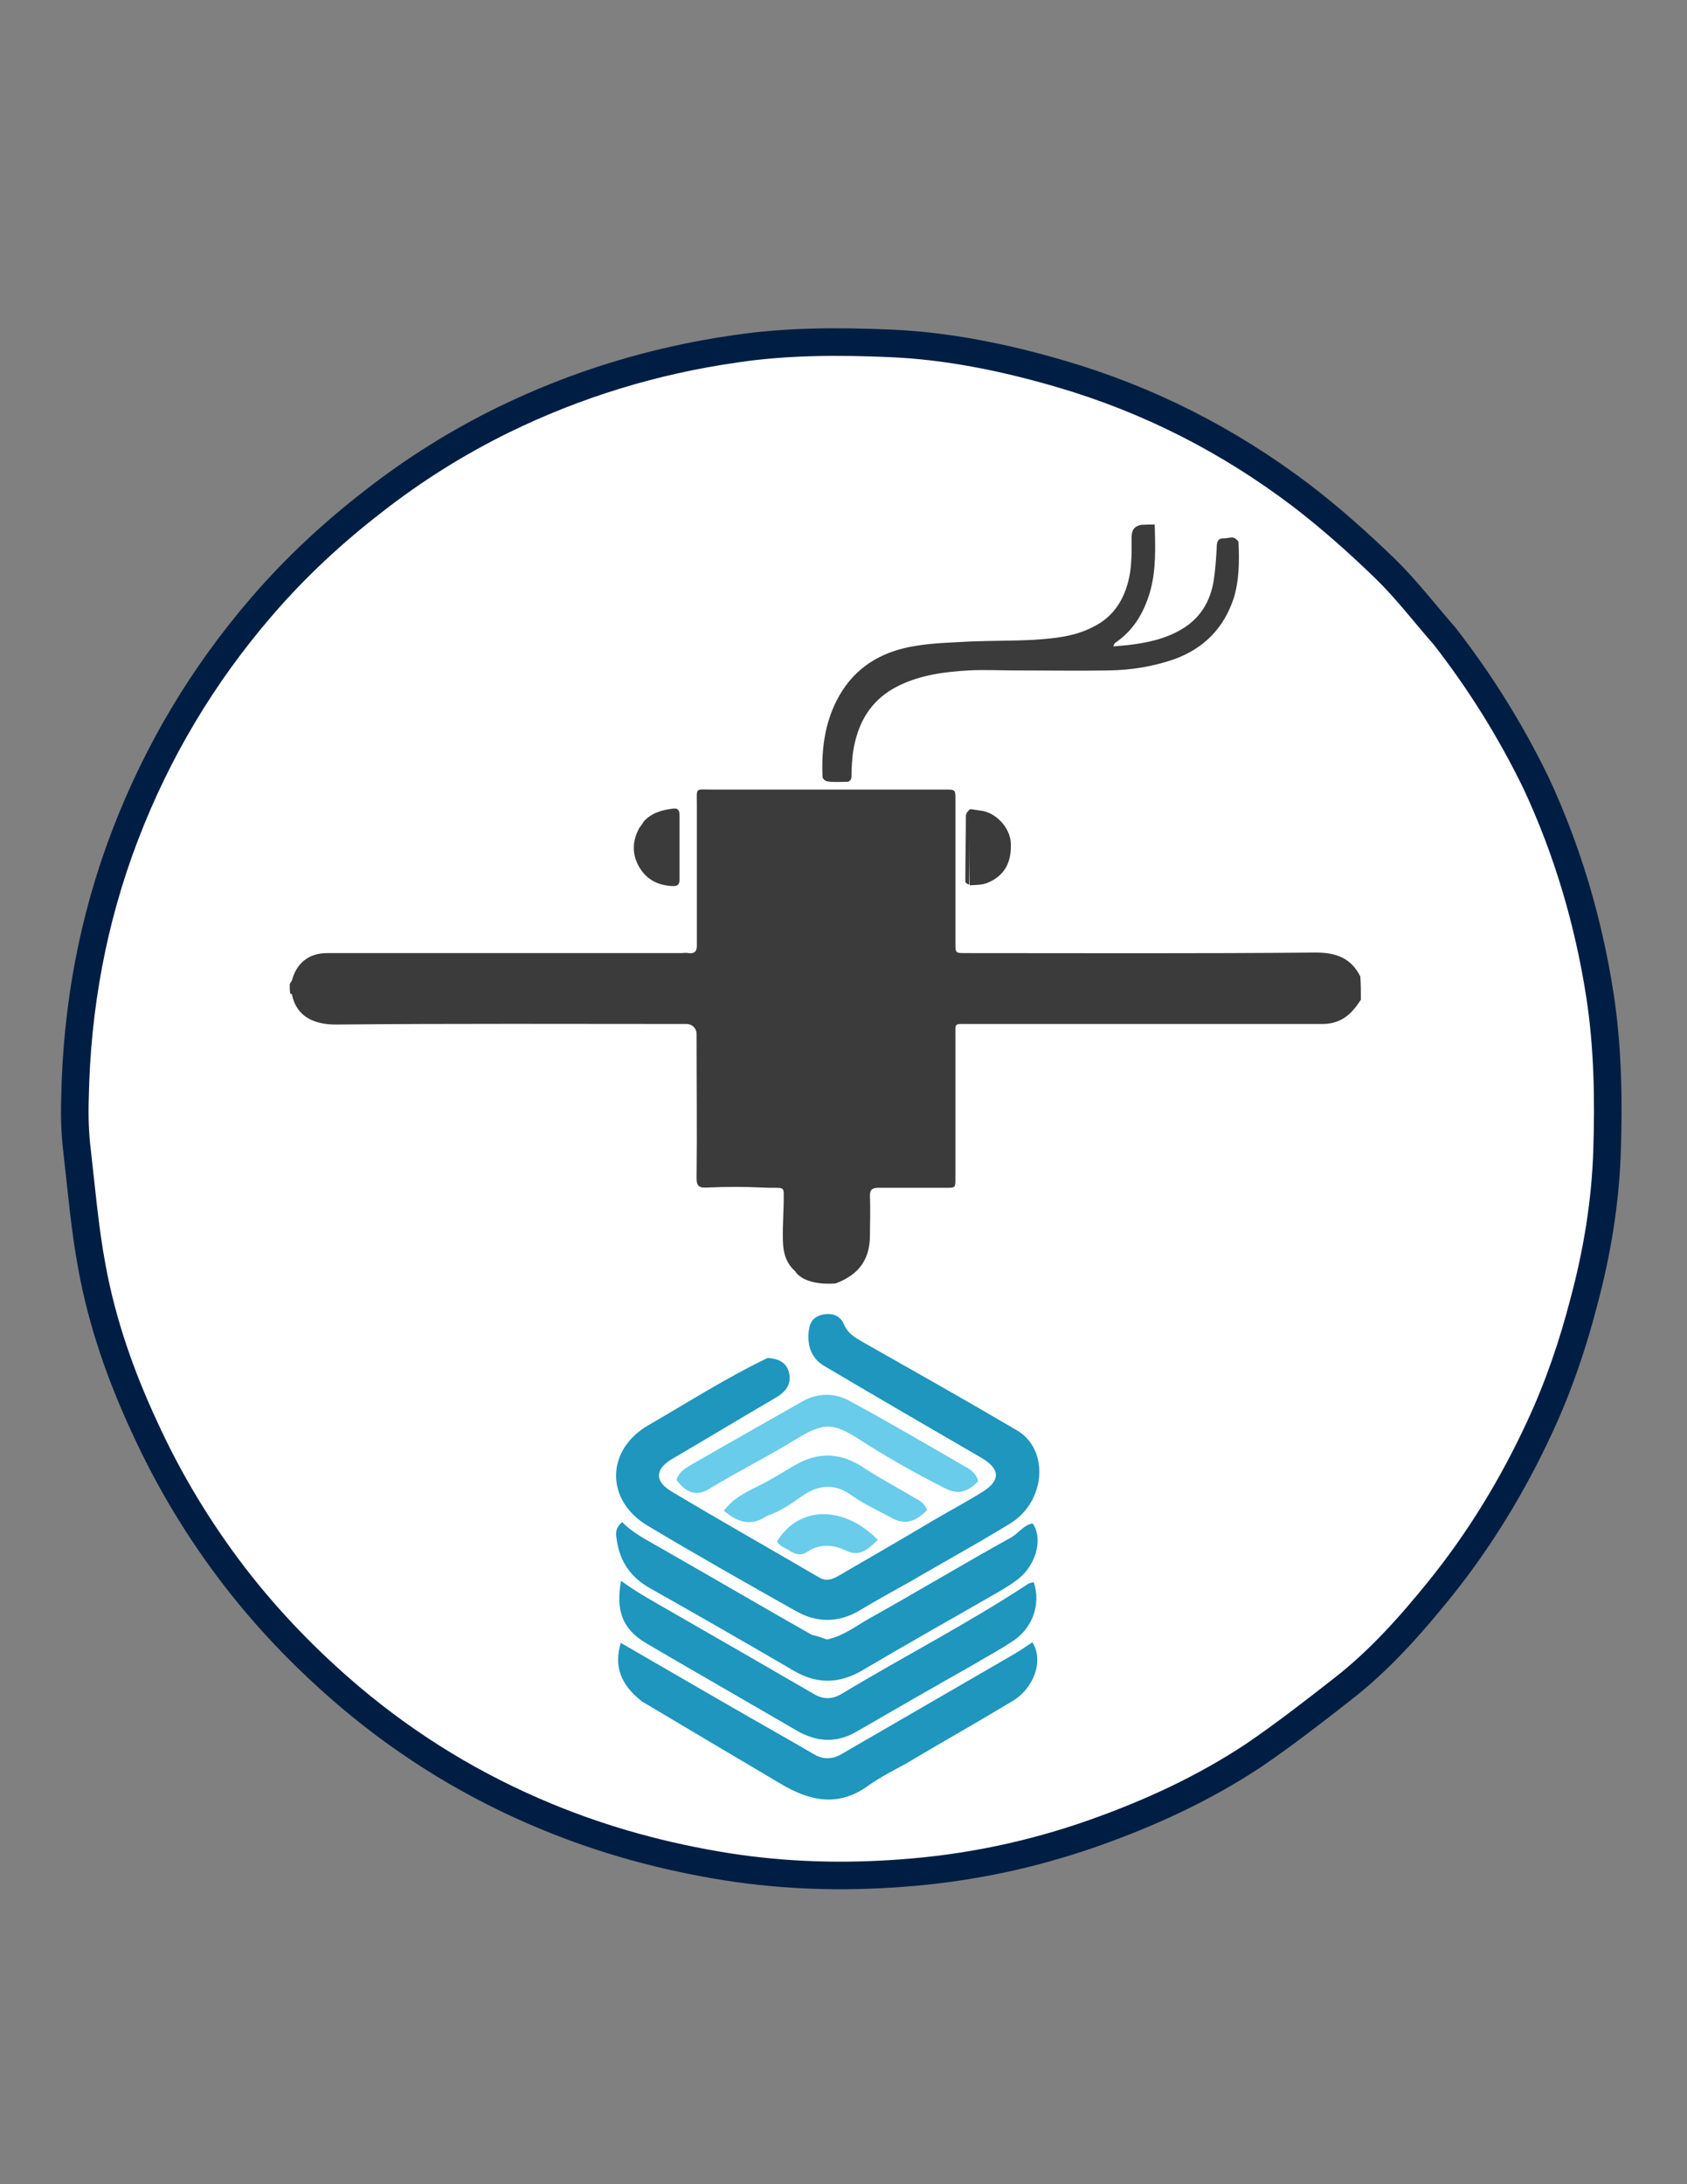 <?xml version="1.0" encoding="utf-8"?>
<!-- Generator: Adobe Illustrator 24.1.1, SVG Export Plug-In . SVG Version: 6.00 Build 0)  -->
<svg version="1.1" id="Layer_1" xmlns="http://www.w3.org/2000/svg" xmlns:xlink="http://www.w3.org/1999/xlink" x="0px" y="0px"
	 viewBox="0 0 612 792" style="enable-background:new 0 0 612 792;" xml:space="preserve">
<rect x="0" y="0" width="612" height="792" fill="#808080" stroke="none"/>
<style type="text/css">
	.st0{fill:#FFFFFF;stroke:#001E43;stroke-width:10;stroke-miterlimit:10;}
	.st1{fill:#1E96BD;}
	.st2{fill:#68CCEA;}
	.st3{fill:#3A3B3A;}
</style>
<g id="Layer_6">
	<g>
		<path class="st0" d="M524.1,230.7c-7.2-8.2-13.9-17-21.5-24.4c-9.6-9.3-19.8-18.4-30.5-26.6c-26.5-20.1-55.6-34.9-87.5-44.2
			c-20.2-5.9-40.8-10.1-61.6-11c-18.8-0.8-37.7-0.8-56.3,2c-29.4,4.2-57.6,12.8-84.2,25.8c-16.5,8.1-32.2,17.9-46.8,29.3
			c-14.9,11.5-28.5,24.1-40.8,38.4c-21.3,24.7-37.8,52.3-49.5,82.8c-11.8,30.8-17.6,62.7-18.2,95.6c-0.2,6.4,0,12.9,0.8,19.3
			c1.6,14,2.8,28.2,5.4,42c3.7,20.1,10.4,39.2,19,57.7c8.9,19.5,19.8,37.5,32.7,54.3c12.5,16.2,26.6,30.7,42.2,43.9
			c21.5,18.1,45.1,32.4,71,43.1c21,8.7,42.8,14.6,65.4,18.2c21,3.3,42.2,3.9,63.3,2.3c23.8-1.7,47-6.5,69.7-14.5
			c20.4-7.2,40-16.2,58.1-28.2c11-7.5,21.6-15.7,32.2-24c13.4-10.4,24.6-23,35.2-36.1c14.6-18.1,26.6-37.8,36.4-59
			c6.8-14.6,12-29.9,16-45.4c4.8-17.9,7.8-36.1,8.4-54.6c0.6-19,0.3-37.8-2.6-56.6c-4.2-26.9-11.8-52.6-23.3-77.2
			C547.8,264.6,537,247.3,524.1,230.7z"/>
	</g>
</g>
<g id="Layer_7">
	<path class="st1" d="M278.5,492.4c4.5,0.3,7.3,2,7.9,6.2c0.5,3.9-1.7,6.2-4.8,8.1c-12.5,7.3-24.9,14.8-37.4,22.1
		c-6.5,3.7-7,8.2-0.6,12c17.7,10.6,35.6,20.7,53.4,31.1c2.6,1.6,4.8,0.9,7.2-0.5c11.7-6.8,23.3-13.5,34.9-20.4
		c5.8-3.4,11.7-6.5,17.4-10.1c6.7-4.2,6.2-8.4-0.5-12.3c-18.8-10.9-37.7-21.9-56.5-33c-4.7-2.6-6.5-6.7-6.2-12
		c0.2-3.3,1.2-5.9,4.7-6.8s6.7,0,8.1,3.3c1.4,3.4,4.2,5,7.2,6.7c18.7,10.6,37.2,21,55.7,31.9c11.8,7,10.4,26-2.8,33.9
		c-11.8,7.2-24,13.9-36,20.9c-6.1,3.4-12.1,6.7-18.1,10.3c-7.9,4.8-15.9,4.7-23.7,0.2c-17.9-10.1-35.8-20.2-53.5-30.8
		c-15.4-9.2-15.1-27.5,0.3-36.4C249.4,508.6,263.3,499.7,278.5,492.4z"/>
	<path class="st1" d="M232.8,616.9c-7.8-6.2-10.1-12.8-7.6-21.2c15.9,9.2,31.7,18.4,47.6,27.5c7.3,4.2,14.8,8.4,22.3,12.8
		c3.7,2.2,7,2,10.6-0.2c20.4-11.8,40.9-23.7,61.3-35.5c2.5-1.4,5-3.1,7.5-4.8c4.2,6.4,0.8,16.7-7.5,21.5
		c-12.6,7.6-25.4,14.8-38,22.3c-4.7,2.6-9.5,5-13.9,8.1c-11,8.1-21.5,5.6-31.9-0.6C266.5,636.9,249.9,627.1,232.8,616.9z"/>
	<path class="st1" d="M300,594.5c6.4-1.4,11-5.3,16.2-8.1c17-9.5,33.6-19.5,50.6-28.9c2.8-1.6,4.5-4.5,7.8-5.1
		c3.7,5,1.6,14.5-4.8,19.8c-2.3,1.9-4.8,3.4-7.5,5c-16.5,9.5-33.1,18.8-49.5,28.5c-8.2,4.8-16.3,5.1-24.7,0.2
		c-17.3-10.1-34.7-20.1-52.1-29.9c-7.2-4-11.2-9.8-12.3-17.9c-0.3-2-0.6-3.9,2-6.2c4.4,4.5,10.3,7.2,15.7,10.4
		c17.7,10.1,35.3,20.4,53.1,30.5C296.1,593.1,297.8,593.7,300,594.5z"/>
	<path class="st1" d="M353.5,603.4c-14.5,8.2-28.6,16.3-42.6,24.4c-7.5,4.4-14.6,3.9-21.9-0.3c-18.2-10.6-36.4-21-54.5-31.6
		c-8.6-5.1-11.2-11.7-9.2-22.7c6.1,4.5,12.5,7.9,18.7,11.5c17.1,9.8,34.4,19.8,51.5,29.7c3.6,2,6.7,1.7,10-0.3
		c22.4-13.5,45.8-25.5,67.5-39.8c0.6-0.3,1.4-0.5,2-0.6c2.8,8.2-0.6,17.3-8.4,21.9C362.4,598.4,358,600.7,353.5,603.4z"/>
	<g>
		<g>
			<path class="st2" d="M245.4,536.6c1.1-3.3,3.7-4.5,6.1-5.9c13.2-7.6,26.5-15.1,39.7-22.6c5.3-3,11.4-3.1,16.7-0.3
				c14,7.6,27.9,15.7,41.7,23.7c2.2,1.2,4.5,2.5,5.3,5.6c-3.4,3.4-6.8,5.3-12,2.6c-10.7-5.4-21.3-11.4-31.4-17.9
				c-9.5-6.1-12.9-5.9-22.6,0c-10.1,6.2-20.7,11.5-31,17.7C252.7,543,248.9,541.3,245.4,536.6z"/>
			<path class="st2" d="M278.2,549.7c-5.9,4-10.7,2.2-15.6-1.9c3.3-4.4,7.8-6.7,12-8.7c4.7-2.3,9-5,13.4-7.6
				c8.9-5.3,17.1-4.8,25.5,0.8c5.9,3.9,12.3,7.2,18.4,10.9c1.7,0.9,3.6,1.9,4.4,4.4c-3.7,3.7-7.6,5.9-13.2,2.6
				c-4.7-2.6-9.6-4.7-13.9-7.8c-6.1-4.5-12-4.2-18.1,0C287.1,545.2,283.2,548,278.2,549.7z"/>
			<path class="st2" d="M286.9,562.6c-1.9-1.4-4-1.7-5-3.7c7.9-12.9,24.1-13.2,36.6-0.5c-3.4,3-6.4,6.4-11.5,3.9
				c-4.8-2.3-9.5-2.6-14,0.3C291.1,564,289.3,563.9,286.9,562.6z"/>
		</g>
	</g>
	<g>
		<g>
			<path class="st3" d="M275.4,476.7"/>
			<path class="st3" d="M284.3,436.2c0-7,0.9-5.1-7.9-5.6c-6.5-0.3-12.9-0.3-19.5,0c-3.1,0.2-4.2-0.3-4.2-3.3c0.2-17.4,0-35,0-52.4
				c0-2-1.6-3.6-3.6-3.6c-42.5,0-85-0.2-127.3,0.2c-7.5,0-14.2-2.6-15.9-10.9c0-0.2-0.3-0.2-0.6-0.3c-0.2-1.1-0.2-2-0.2-3.4
				c0.3-0.8,0.8-1.1,0.9-1.7c1.7-6.1,6.2-9.6,12.6-9.6c42.8,0,85.6,0,128.4,0c0.9,0,1.9-0.2,2.8,0c2.3,0.3,3.1-0.8,3-3
				c0-17,0-33.8,0-50.7c0-6.5-0.8-5.6,5.6-5.6c28.2,0,56.3,0,84.5,0c3.7,0,3.7,0,3.7,3.7c0,17.3,0,34.7,0,52c0,3.6,0,3.6,3.7,3.6
				c42.3,0,84.7,0.2,127-0.2c7.3,0,12.8,1.9,16.2,8.7c0.2,2.8,0.2,5.4,0.2,8.4c-0.8,1.2-1.7,2.5-2.5,3.4c-3,3.6-6.7,5.4-11.5,5.4
				c-42.8,0-85.8,0-128.6,0c-5,0-4.5-0.5-4.5,4.5c0,17.1,0,34.4,0,51.5c0,3.4,0,3.4-3.4,3.4c-8.2,0-16.3,0-24.6,0
				c-2.3,0-3.1,0.8-3,3.1c0.2,4.7,0,9.3,0,14c0,8.6-3.7,14.3-12.5,17.6c-12,0.8-14.6-4.4-14.6-4.4c-5-4.5-4.5-10.1-4.5-15.6
				L284.3,436.2z"/>
			<path class="st3" d="M418.9,190.2c0.2,8.1,0.6,16.3-1.7,24.4c-2.2,7.5-5.9,13.9-12.5,18.4c-0.3,0.2-0.6,0.6-0.8,1.4
				c1.9-0.2,3.6-0.3,5.4-0.5c6.8-0.8,13.5-2.2,19.5-5.8c6.7-4,10.3-10.1,11.5-17.6c0.6-3.9,0.9-8.1,1.1-12c0-2.2,0.5-3.4,2.8-3.3
				c1.1,0,2.3-0.5,3.4-0.2c0.6,0.2,1.7,1.1,1.7,1.7c0.3,6.7,0.3,13.5-1.7,20.1c-3.6,11-10.9,18.4-21.8,22.3
				c-7.6,2.6-15.6,3.9-23.5,4c-11.4,0.2-22.9,0-34.2,0c-5.6,0-11-0.3-16.7,0c-8.7,0.5-17.4,1.6-25.5,5.6
				c-10.1,5-14.9,13.5-16.5,24.4c-0.3,2.8-0.5,5.6-0.5,8.2c0,1.6-0.6,2.3-2.3,2.2c-2.2,0-4.4,0.2-6.5-0.2c-0.6,0-1.7-0.9-1.7-1.6
				c-0.5-11,1.1-21.8,7.2-31.3c6.2-9.6,15.6-14.5,26.6-16.2c6.5-1.1,13.2-1.2,19.9-1.6c7.6-0.3,15.4-0.2,23-0.6
				c7.2-0.5,14.2-1.1,20.9-4.4c8.6-4,12.6-11.4,14-20.2c0.5-3.6,0.6-7.5,0.5-11c0-2.8-0.2-5.4,3.6-6.1
				C415.6,190.2,417.2,190.2,418.9,190.2z"/>
			<path class="st3" d="M233.5,297.9c3-3.3,6.8-4.2,10.7-4.7c1.6-0.2,2.3,0.5,2.3,2.2c0,7.9,0,15.7,0,23.7c0,1.7-0.8,2.2-2.3,2.2
				c-5.1-0.2-9.2-2-12-6.4c-3-4.8-3-9.8-0.2-14.8C232.6,299.3,233.1,298.7,233.5,297.9z"/>
			<path class="st3" d="M352.1,293.4c1.1,0.2,2.3,0.3,3.4,0.5c5.6,0.5,10.9,6.1,11.2,11.7c0.3,6.8-2,11.8-8.4,14.5
				c-2,0.8-4.2,0.8-6.5,0.9c-0.2-7.3-0.2-14.2-0.3-21.2c0-1.6-0.5-3.1-0.8-4.7c-0.2-0.2-0.2-0.3,0.2-0.6
				C351.5,293.8,351.8,293.5,352.1,293.4z"/>
			<path class="st3" d="M350.7,295.1c0.5,1.4,0.9,3,0.9,4.5c0.2,7,0,14,0,21.2c-0.5-0.2-1.4-0.6-1.4-1.1c0-8.1,0.2-16.2,0.2-24.3
				C350.4,295.4,350.6,295.2,350.7,295.1z"/>
			<path class="st3" d="M352,293.4c-0.2,0.3-0.5,0.6-0.9,0.9C351.4,294,351.5,293.7,352,293.4z"/>
		</g>
	</g>
</g>
</svg>
